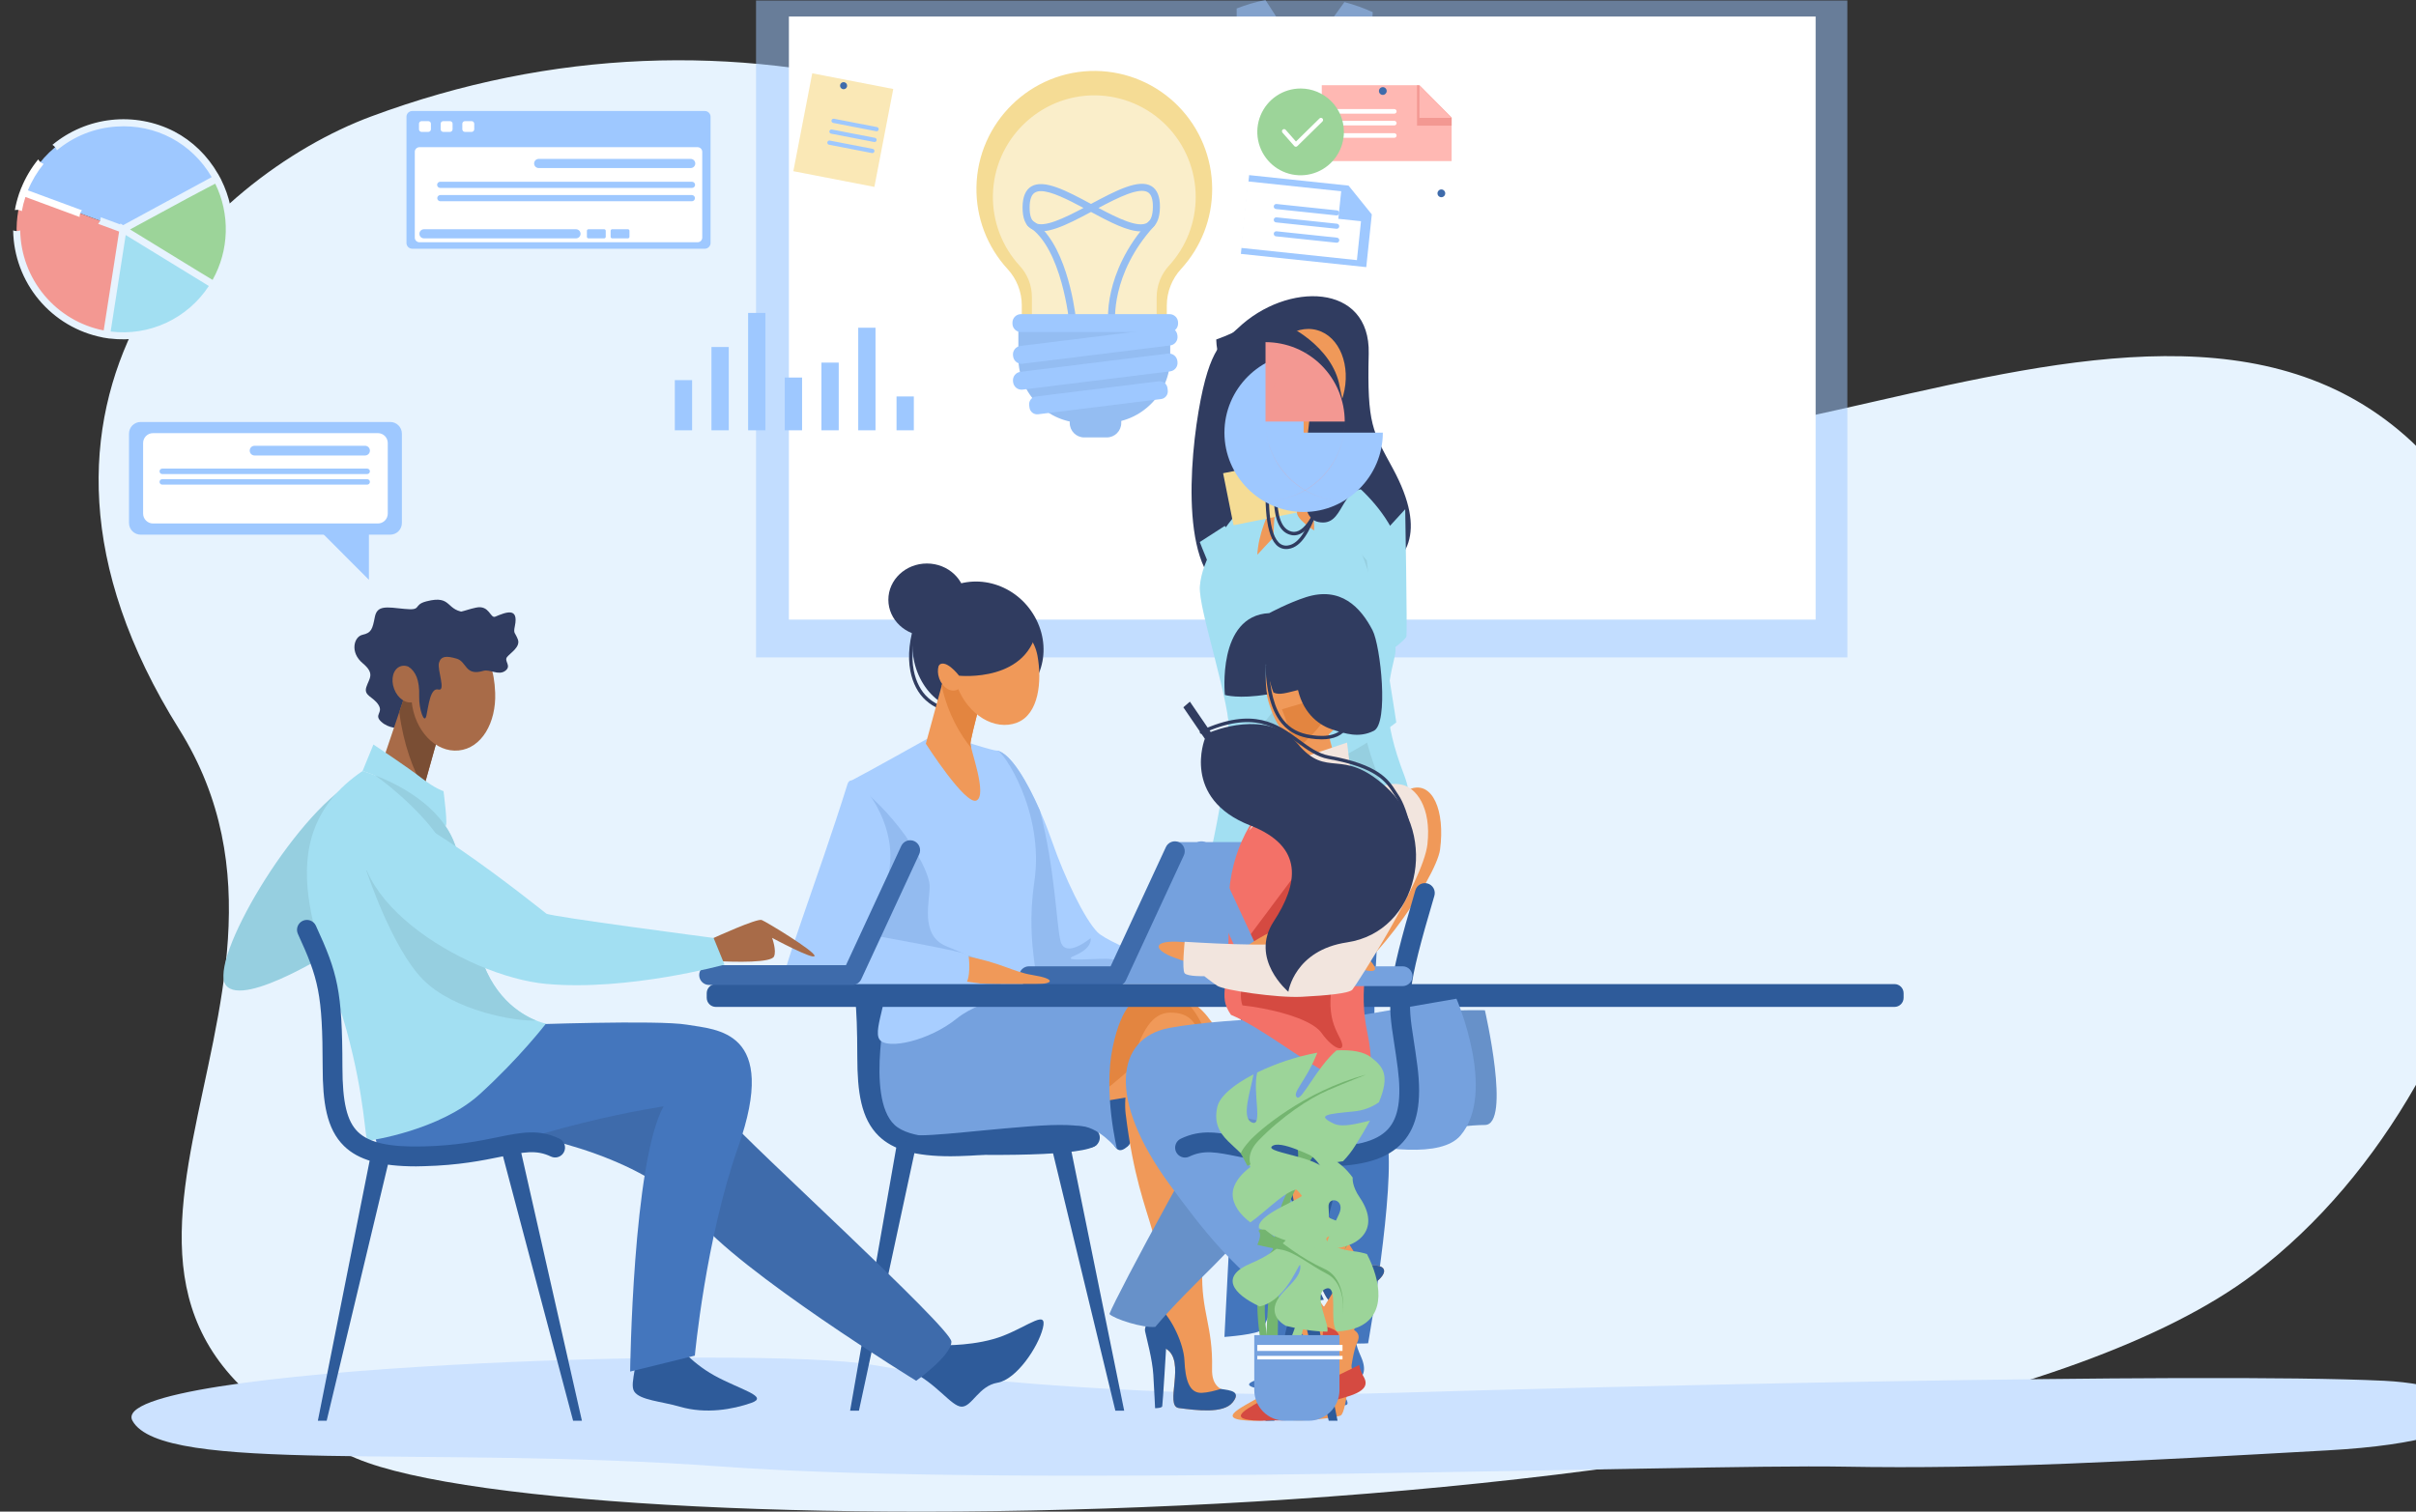 <svg width="294" height="184" viewBox="0 0 294 184" fill="none" xmlns="http://www.w3.org/2000/svg">
<rect x="0" y="0" width="294" height="184" fill="#333333" stroke="none"/>
<g clip-path="url(#clip0_714_3825)">
<path d="M45.149 14.181C89.429 -2.297 134.434 12.271 164.956 44.002C195.479 75.732 259.536 22.101 293.509 53.78C316.695 75.399 306.073 130.982 274.284 155.058C231.073 187.779 70.097 188.759 43.388 177.532C-2.254 158.344 43.096 122.81 21.791 88.748C-3.343 48.562 25.581 21.461 45.149 14.181Z" fill="#E7F3FE"/>
<path d="M290.119 168.071C267.954 166.985 192.553 168.824 169.621 169.542C146.688 170.26 120.07 168.595 106.244 166.149C92.418 163.702 12.49 166.357 16.12 172.936C19.75 179.514 51.73 175.879 87.998 178.523C124.265 181.166 205.839 178.192 224.239 178.523C242.64 178.853 259.512 177.861 283.224 176.543C306.936 175.224 302.967 168.7 290.119 168.071Z" fill="#CCE2FF"/>
<path opacity="0.5" d="M179.363 23.264C179.452 22.47 179.497 21.672 179.497 20.873C179.497 20.442 179.483 20.022 179.459 19.602L175.516 18.324C175.278 16.687 174.808 15.093 174.121 13.589L176.735 10.365C176.132 9.302 175.439 8.292 174.664 7.348L170.722 8.639C169.568 7.458 168.254 6.446 166.819 5.632L167.043 1.48C165.933 0.973 164.781 0.564 163.601 0.257L161.168 3.622C159.542 3.347 157.885 3.303 156.246 3.492L153.992 0C152.797 0.243 151.626 0.588 150.49 1.033L150.495 5.192C149.019 5.928 147.653 6.869 146.439 7.989L142.575 6.493C141.751 7.395 141.006 8.366 140.348 9.396L142.789 12.753C142.022 14.218 141.468 15.785 141.143 17.407L137.134 18.485C137.045 19.279 137 20.077 137 20.876C137 21.307 137.014 21.726 137.039 22.147L140.98 23.425C141.219 25.062 141.689 26.656 142.376 28.16L139.763 31.384C140.365 32.448 141.058 33.457 141.833 34.402L145.776 33.11C146.929 34.292 148.243 35.304 149.679 36.117L149.455 40.27C150.564 40.777 151.716 41.186 152.896 41.492L155.328 38.123C156.955 38.399 158.612 38.443 160.25 38.252L162.504 41.745C163.699 41.501 164.87 41.154 166.005 40.707L166 36.55C167.477 35.814 168.843 34.872 170.057 33.752L173.921 35.248C174.747 34.346 175.495 33.374 176.155 32.344L173.714 28.987C174.481 27.522 175.035 25.955 175.36 24.333L179.363 23.264ZM158.248 29.227C156.601 29.226 154.991 28.736 153.621 27.818C152.252 26.9 151.185 25.595 150.555 24.07C149.926 22.544 149.761 20.865 150.083 19.245C150.405 17.626 151.199 16.139 152.364 14.971C153.529 13.804 155.013 13.009 156.629 12.687C158.245 12.365 159.919 12.531 161.441 13.163C162.963 13.795 164.264 14.865 165.179 16.238C166.094 17.611 166.582 19.226 166.582 20.877C166.582 21.974 166.367 23.06 165.948 24.073C165.529 25.087 164.915 26.008 164.141 26.783C163.367 27.558 162.448 28.173 161.437 28.593C160.426 29.012 159.342 29.228 158.248 29.227V29.227Z" fill="#9EC8FF"/>
<path d="M157.429 30.52C157.348 30.52 157.268 30.497 157.199 30.453C157.13 30.409 157.075 30.346 157.041 30.272C157.006 30.198 156.993 30.116 157.004 30.035C157.014 29.953 157.047 29.877 157.099 29.814C158.63 27.964 159.66 25.751 160.092 23.387C160.523 21.023 160.341 18.588 159.562 16.315C159.525 16.207 159.533 16.088 159.583 15.986C159.633 15.883 159.721 15.805 159.829 15.768C159.937 15.73 160.055 15.738 160.157 15.788C160.259 15.838 160.338 15.927 160.375 16.035C161.201 18.448 161.394 21.033 160.937 23.543C160.479 26.052 159.385 28.402 157.76 30.365C157.719 30.414 157.669 30.453 157.612 30.48C157.555 30.506 157.492 30.52 157.429 30.52V30.52Z" fill="white"/>
<path d="M161.387 10.801C161.277 10.801 161.172 10.759 161.092 10.684C159.71 9.375 158.075 8.364 156.287 7.716C156.234 7.697 156.184 7.667 156.142 7.629C156.1 7.591 156.066 7.545 156.041 7.494C156.017 7.442 156.003 7.387 156 7.33C155.998 7.273 156.006 7.216 156.026 7.163C156.045 7.109 156.075 7.06 156.113 7.018C156.152 6.976 156.198 6.942 156.25 6.918C156.301 6.895 156.357 6.881 156.414 6.879C156.47 6.877 156.527 6.886 156.58 6.906C158.478 7.595 160.214 8.667 161.681 10.057C161.744 10.116 161.787 10.193 161.806 10.277C161.825 10.361 161.818 10.449 161.786 10.529C161.754 10.609 161.699 10.678 161.628 10.726C161.557 10.775 161.473 10.801 161.387 10.801V10.801Z" fill="white"/>
<path d="M156.43 7.319C156.325 7.319 156.224 7.28 156.145 7.211C156.067 7.141 156.016 7.045 156.003 6.941C155.99 6.837 156.016 6.731 156.075 6.645C156.134 6.558 156.223 6.496 156.325 6.471C157.514 6.17 158.736 6.019 159.962 6.02C160.076 6.02 160.185 6.065 160.265 6.146C160.346 6.226 160.391 6.336 160.391 6.45C160.391 6.564 160.346 6.674 160.265 6.754C160.185 6.835 160.076 6.88 159.962 6.88C158.806 6.88 157.655 7.022 156.535 7.305C156.5 7.314 156.465 7.319 156.43 7.319Z" fill="white"/>
<path opacity="0.5" d="M224.802 0.061H92V80.022H224.802V0.061Z" fill="#9EC8FF"/>
<path d="M220.942 2.012H96V75.418H220.942V2.012Z" fill="white"/>
<path d="M150.641 39.949C156.595 34.267 166.772 34.396 166.557 43.048C166.342 51.699 167.054 52.513 169.505 57.05C178.007 72.797 159.372 71.871 151.6 72.388C143.828 72.904 144.472 58.227 145.846 50.092C147.22 41.957 148.898 41.612 150.641 39.949Z" fill="#303C60"/>
<path d="M156.696 89.555C154.787 105.624 151.319 117.503 150.932 125.121C150.546 132.74 149 162.735 149 162.735C149 162.735 153.251 162.437 153.637 161.788C154.024 161.139 161.624 144.227 161.237 133.768C160.851 123.31 168.828 107.41 168.828 107.41L166.904 91.808L156.696 89.555Z" fill="#4476BD"/>
<path d="M157.487 96.549L154.502 97.801C153.691 102.897 152.79 107.478 152 111.542C156.751 114.62 159.204 124.878 160.256 131.149C160.792 124.132 164.095 115.654 166.144 110.964L157.487 96.549Z" fill="#3E6BAB"/>
<path d="M161.735 87.934C161.735 87.934 168.169 96.161 167.967 105.495C167.66 119.699 166.114 123.759 168.804 138.657C169.854 144.475 166.485 163.509 166.485 163.509C166.485 163.509 163.608 163.735 162.062 162.963C162.191 161.565 160.202 138.815 156.329 128.358C154.453 123.293 151.817 109.11 150.403 100.975C148.99 92.84 148.729 91.162 149.244 91.162C149.759 91.162 161.735 87.934 161.735 87.934Z" fill="#4476BD"/>
<path d="M162.304 65.086C162.304 65.086 162.59 60.829 162.132 59.514C161.674 58.2 157.723 57.051 157.723 57.051C157.723 57.051 157.551 63.134 157.952 63.88C158.353 64.625 160.7 66.75 160.7 66.75L162.304 65.086Z" fill="#F09959"/>
<path d="M170.998 61.984C161.954 71.744 159.002 75.85 158.315 75.85C156.168 72.051 149.04 64.017 149.04 64.017L146 65.976C146 65.976 153.026 84.378 157.492 84.57C161.957 84.762 171.034 78.224 171.146 77.473C171.259 76.723 170.998 61.984 170.998 61.984Z" fill="#A2DFF2"/>
<path d="M154 83.615C158.425 81.807 163.494 78.031 163.58 77.472C163.695 76.721 163.433 61.984 163.433 61.984C161.458 64.112 159.741 65.999 158.247 67.65C156.627 73.698 156.733 80.284 154 83.615Z" fill="#96CFE0"/>
<path d="M160.076 55.559C160.076 55.559 168.732 59.908 170.621 67.61C172.51 75.313 166.92 84.819 166.233 89.895C165.546 94.97 149.745 95.863 149.745 90.43C149.745 85.221 145.786 74.166 146.009 71.349C146.534 64.741 156.169 56.647 156.169 56.647L160.076 55.559Z" fill="#A2DFF2"/>
<path d="M160.042 45.586L163.758 57.071C163.758 57.071 159.79 60.141 153 67.524C153.264 62.611 157.37 57.255 157.37 57.255L154.559 46.409L160.042 45.586Z" fill="#F09959"/>
<path d="M162.215 50.943L160.482 45.586L155 46.409L157.811 57.255C157.811 57.255 157.536 57.694 157.131 58.383C159.779 56.413 161.404 53.961 162.215 50.943Z" fill="#E38540"/>
<path d="M163.446 48.179C162.444 51.834 158.563 53.847 155.803 53.086C153.043 52.325 152.454 49.082 153.458 45.425C154.462 41.767 157.509 39.422 160.266 40.182C163.023 40.942 164.448 44.524 163.446 48.179Z" fill="#F09959"/>
<path d="M149.263 85.276C150.466 92.919 146 109.271 146 109.271C146 109.271 148.662 109.873 156.649 109.099C164.635 108.324 168.156 100.334 169.358 100.111C170.56 99.888 171.178 107.547 171.77 108.152C172.363 108.757 172.457 98.48 170.904 94.439C168.156 87.278 168.693 84.24 169.721 79.902C171.545 72.19 149.263 85.276 149.263 85.276Z" fill="#A2DFF2"/>
<path d="M160.678 158.975C161.398 161.901 159.977 164.226 158.077 165.922C156.531 167.299 151.78 167.884 152.008 168.573C152.236 169.262 157.847 169.479 159.737 169.193C161.626 168.906 162.141 167.988 164.493 167.988C166.038 167.988 166.321 166.732 165.634 165.179C164.947 163.626 164.706 162.768 165.327 161.374C165.948 159.979 160.678 158.975 160.678 158.975Z" fill="#4476BD"/>
<path d="M159.157 158.974C159.042 162.016 158.69 164.281 159.434 165.689C162.309 168.099 164.698 170.837 163.786 171.026C159.434 171.927 157.774 169.313 155.312 168.57C152.291 167.657 155.598 163.853 154.415 158.972C153.756 156.257 158.977 156.906 158.977 156.906L159.157 158.974Z" fill="#4476BD"/>
<path d="M168.341 96.938C168.17 95.984 167.953 95.125 167.692 94.442C164.944 87.28 165.482 84.242 166.509 79.904C166.585 79.609 166.621 79.306 166.615 79.002C166.847 78.227 167.064 77.444 167.253 76.655L166.321 68.219L159.596 60.213C154.556 67.616 157.957 76.827 157.201 81.906C156.444 86.985 148 93.461 148 93.461L148.275 95.263C148.455 96.451 149.095 97.521 150.055 98.24C151.016 98.96 152.22 99.272 153.408 99.108C156.889 98.624 161.455 97.651 163.487 95.76C165.45 93.927 167.191 95.342 168.341 96.938Z" fill="#96CFE0"/>
<path d="M161.369 93.166C161.369 93.166 157.641 94.212 157.195 94.445C156.75 94.678 156.503 95.915 156.503 95.915C156.503 95.915 154.369 97.772 155.187 98.43C156.004 99.088 157.464 100.754 159.394 99.98C160.579 99.504 161.498 95.141 162.274 95.106C163.05 95.07 161.369 93.166 161.369 93.166Z" fill="#F09959"/>
<path d="M158.456 59.231C162.446 59.344 166.064 66.548 167.324 72.798C168.585 79.047 169.912 87.933 169.912 87.933C169.912 87.933 163.299 93.164 156.766 94.693C151.065 96.027 148.156 96.548 148.156 96.548L147 93.291L160.637 85.262C160.637 85.262 155.623 75.793 155.124 68.647C154.625 61.502 155.424 59.145 158.456 59.231Z" fill="#A2DFF2"/>
<path d="M158.784 55.602L148.838 57.603L150.106 63.935L160.052 61.934L158.784 55.602Z" fill="#F5DC95"/>
<path d="M159.911 64.57C160.048 61.951 158.754 58.38 158.01 58.385C157.267 58.39 158.239 60.725 157.838 62.275C157.621 63.114 159.911 64.57 159.911 64.57Z" fill="#F09959"/>
<path d="M148 41.327C148.222 48.501 156.58 47.951 158.87 47.509C161.16 47.066 156.078 62.647 160.441 63.542C163.644 64.202 162.923 59.179 166.481 59.515C168.055 59.663 169.637 62.102 169.637 62.102C169.637 62.102 169.401 60.6 168.199 59.515C166.997 58.429 163.844 51.772 163.015 47.008C162.187 42.245 156.575 39.164 154.916 39.07C153.258 38.975 149.191 40.867 149.191 40.867L148 41.327Z" fill="#303C60"/>
<path d="M157.478 65.164C157.363 65.164 157.248 65.151 157.135 65.127C155.738 64.829 155.062 63.358 155.004 60.498C154.954 58.047 155.359 54.903 155.787 51.57C155.958 50.223 156.139 48.832 156.286 47.484C156.296 47.431 156.324 47.384 156.367 47.352C156.41 47.32 156.463 47.306 156.516 47.312C156.569 47.318 156.617 47.344 156.652 47.384C156.687 47.425 156.704 47.477 156.702 47.531C156.554 48.881 156.375 50.275 156.202 51.623C155.373 58.068 154.591 64.156 157.221 64.717C157.302 64.734 157.384 64.743 157.466 64.743C158.977 64.743 160.337 61.792 161.13 58.918C161.146 58.867 161.182 58.824 161.23 58.798C161.277 58.773 161.332 58.767 161.384 58.781C161.436 58.795 161.48 58.829 161.508 58.875C161.536 58.921 161.545 58.976 161.533 59.029C161.009 60.923 159.602 65.164 157.478 65.164Z" fill="#303C60"/>
<path d="M156.507 66.832C156.274 66.833 156.043 66.784 155.83 66.69C155.617 66.595 155.426 66.456 155.27 66.281C152.421 63.262 155.238 48.113 155.356 47.469C155.369 47.417 155.401 47.372 155.446 47.342C155.491 47.313 155.546 47.302 155.599 47.312C155.651 47.322 155.698 47.352 155.73 47.396C155.761 47.44 155.775 47.494 155.767 47.547C155.738 47.703 152.867 63.128 155.571 65.993C155.711 66.152 155.889 66.272 156.088 66.343C156.287 66.414 156.5 66.433 156.709 66.399C158.188 66.203 159.042 64.19 159.8 62.415C160.531 60.694 161.219 59.066 162.443 59.109C162.499 59.111 162.551 59.135 162.589 59.176C162.627 59.216 162.647 59.27 162.645 59.326C162.645 59.353 162.639 59.381 162.627 59.406C162.616 59.431 162.6 59.454 162.58 59.473C162.56 59.492 162.536 59.506 162.51 59.516C162.484 59.525 162.456 59.529 162.429 59.528H162.399C161.481 59.528 160.853 61.011 160.185 62.58C159.388 64.459 158.484 66.589 156.767 66.816C156.681 66.827 156.594 66.832 156.507 66.832V66.832Z" fill="#303C60"/>
<path d="M159.452 48.886C158.863 49.647 157.94 49.919 157.391 49.489C156.842 49.058 156.876 48.098 157.463 47.337C158.05 46.575 158.974 46.303 159.524 46.734C160.074 47.164 160.04 48.125 159.452 48.886Z" fill="#F09959"/>
<path d="M126.122 75.45C128.162 79.541 126.473 84.251 122.459 85.915C118.423 87.591 114.002 86.639 111.961 82.549C109.921 78.458 111.436 73.554 115.347 71.594C119.257 69.633 124.08 71.36 126.122 75.45Z" fill="#303C60"/>
<path d="M115.121 86.405C114.671 86.405 113.783 86.245 112.655 85.241C111.728 84.418 111.064 83.155 110.783 81.686C110.427 79.831 110.659 77.699 111.47 75.348C111.479 75.322 111.493 75.298 111.511 75.278C111.529 75.257 111.551 75.24 111.576 75.228C111.601 75.216 111.627 75.209 111.655 75.207C111.682 75.206 111.71 75.21 111.736 75.219C111.761 75.228 111.785 75.242 111.806 75.26C111.826 75.278 111.843 75.3 111.855 75.325C111.867 75.35 111.874 75.376 111.876 75.404C111.877 75.431 111.874 75.459 111.865 75.485C111.078 77.765 110.852 79.825 111.193 81.606C111.458 82.984 112.075 84.165 112.932 84.927C114.364 86.201 115.323 85.969 115.337 85.966C115.39 85.952 115.447 85.959 115.495 85.986C115.544 86.013 115.579 86.059 115.594 86.112C115.609 86.166 115.602 86.223 115.574 86.272C115.547 86.32 115.502 86.355 115.448 86.37C115.341 86.396 115.231 86.408 115.121 86.405V86.405Z" fill="#303C60"/>
<path d="M121.362 91.367C123.681 91.889 126.617 98.358 128.053 102.503C129.501 106.683 131.956 111.869 133.563 113.48C135.171 115.09 145.733 118.826 145.733 118.826C145.733 118.826 119.636 118.877 120.17 118.826C120.704 118.775 121.362 91.367 121.362 91.367Z" fill="#A8CEFF"/>
<path d="M135.216 116.748C133.788 116.543 128.634 117.209 130.828 116.288C133.022 115.367 132.717 114.191 132.717 114.191C132.717 114.191 129.604 116.799 129.043 114.518C128.559 112.552 128.373 105.607 126.536 98.646C125.019 95.195 123.033 91.743 121.362 91.367C121.362 91.367 121.304 93.818 121.207 97.254C121.848 104.858 122.936 116.03 123.211 118.847C126.67 118.852 132.459 118.847 137.303 118.84L140.524 118.686C140.524 118.686 136.645 116.953 135.216 116.748Z" fill="#93BBF0"/>
<path d="M112.821 89.934C112.821 89.934 105.436 94.072 103.712 94.952C101.987 95.833 108.536 121.662 109.993 122.769C111.449 123.876 124.267 122.959 125.726 121.563C127.185 120.168 124.61 115.889 125.869 107.319C127.129 98.749 122.017 91.35 121.36 91.367C120.703 91.383 116.415 89.934 116.415 89.934L112.821 89.934Z" fill="#A8CEFF"/>
<path d="M109.995 122.768C111.455 123.875 120.623 123.9 124.527 122.682C124.968 122.545 126.969 121.746 127.018 120.994C126.547 120.908 124.676 121.131 123.917 120.956C121.276 120.348 119.821 117.069 119.821 117.069C119.821 117.069 118.368 116.544 115.115 115.163C111.862 113.782 113.201 109.6 113.125 107.76C113.048 105.919 109.91 99.895 104.016 95.33L103.476 95.573C103.053 99.769 108.647 121.744 109.995 122.768Z" fill="#93BBF0"/>
<path d="M160.749 102.502H142.964L134.861 119.784H154.454L161.788 104.138C161.869 103.962 161.905 103.77 161.893 103.577C161.88 103.384 161.82 103.197 161.716 103.034C161.613 102.871 161.47 102.737 161.301 102.644C161.132 102.551 160.942 102.502 160.749 102.502Z" fill="#75A1DE"/>
<path d="M135.922 120.031H125.215C124.896 120.031 124.59 119.904 124.365 119.678C124.139 119.452 124.013 119.146 124.013 118.826C124.013 118.506 124.139 118.2 124.365 117.974C124.59 117.748 124.896 117.621 125.215 117.621H135.149L141.867 103.127C141.931 102.98 142.024 102.847 142.14 102.737C142.256 102.627 142.393 102.541 142.543 102.484C142.693 102.427 142.852 102.401 143.012 102.407C143.172 102.413 143.329 102.451 143.474 102.518C143.619 102.586 143.75 102.682 143.857 102.8C143.965 102.919 144.048 103.058 144.101 103.209C144.155 103.36 144.177 103.521 144.168 103.681C144.159 103.841 144.118 103.998 144.047 104.142L137.006 119.334C136.91 119.541 136.757 119.717 136.565 119.84C136.373 119.964 136.15 120.03 135.922 120.031V120.031Z" fill="#3E6BAB"/>
<path d="M117.357 116.34C122.001 117.209 123.142 118.278 125.674 118.686C128.543 119.15 128.202 119.786 126.071 119.786C123.939 119.786 118.584 119.872 116.746 119.46C114.909 119.047 117.357 116.34 117.357 116.34Z" fill="#F09959"/>
<path d="M103.134 95.437C99.575 106.843 94.53 119.786 95.333 119.786C96.137 119.786 116.572 120.614 117.376 119.925C118.18 119.235 117.95 116.588 117.835 116.243C117.721 115.898 106.217 113.851 106.217 113.851C106.217 113.851 107.732 110.892 108.306 105.109C108.879 99.326 103.805 93.274 103.134 95.437Z" fill="#A8CEFF"/>
<path d="M115.53 80.023L112.663 90.526C112.663 90.526 117.506 98.105 118.838 97.432C120.17 96.759 118.094 91.271 118.094 90.526C118.094 89.78 120.17 82.09 120.17 82.09L115.53 80.023Z" fill="#F09959"/>
<path d="M118.193 91.059C118.143 90.884 118.109 90.705 118.093 90.524C118.093 89.778 120.17 82.088 120.17 82.088L115.533 80.022L114.588 83.497C115.409 87.087 116.904 89.478 118.193 91.059Z" fill="#E38540"/>
<path d="M126.256 79.85C126.802 82.894 126.443 86.939 123.745 87.967C121.048 88.995 117.798 87.028 116.487 83.577C115.176 80.126 116.301 76.487 118.999 75.458C121.697 74.43 125.603 76.212 126.256 79.85Z" fill="#F09959"/>
<path d="M117.126 81.563C117.504 82.627 117.176 83.715 116.393 83.996C115.61 84.278 114.668 83.639 114.29 82.574C113.912 81.509 114.24 80.422 115.023 80.141C115.806 79.859 116.748 80.498 117.126 81.563Z" fill="#F09959"/>
<path d="M126.288 76.024C125.369 83.168 116.708 82.248 116.708 82.248C116.708 82.248 114.922 79.895 114.118 81.129C113.314 82.364 115.235 73.884 120.203 73.618C121.838 73.53 126.288 76.024 126.288 76.024Z" fill="#303C60"/>
<path d="M112.794 77.413C115.385 77.413 117.485 75.438 117.485 73.002C117.485 70.565 115.385 68.59 112.794 68.59C110.204 68.59 108.104 70.565 108.104 73.002C108.104 75.438 110.204 77.413 112.794 77.413Z" fill="#303C60"/>
<path d="M103.45 171.709H104.524L111.45 139.539H109.09L103.45 171.709Z" fill="#2E5B9A"/>
<path d="M136.8 171.709H135.727L127.666 138.402H130.026L136.8 171.709Z" fill="#2E5B9A"/>
<path d="M115.689 140.743C111.395 140.743 108.669 139.968 106.929 138.273C104.777 136.17 104.331 132.913 104.324 128.669C104.319 125.329 104.238 123.153 104.059 121.395C104.031 121.079 104.128 120.765 104.329 120.521C104.53 120.276 104.819 120.121 105.134 120.088C105.448 120.056 105.763 120.149 106.009 120.347C106.256 120.545 106.415 120.833 106.451 121.148C106.64 122.992 106.723 125.239 106.728 128.664C106.735 132.969 107.28 135.25 108.607 136.546C109.97 137.877 112.433 138.426 116.594 138.321C120.61 138.221 123.378 137.659 125.596 137.202C128.516 136.607 130.629 136.177 133.133 137.374C133.278 137.441 133.409 137.536 133.517 137.653C133.625 137.771 133.709 137.909 133.764 138.059C133.818 138.21 133.842 138.37 133.834 138.529C133.827 138.689 133.787 138.846 133.718 138.991C133.65 139.135 133.553 139.264 133.434 139.371C133.314 139.477 133.175 139.559 133.024 139.611C132.873 139.663 132.713 139.684 132.554 139.673C132.395 139.663 132.239 139.62 132.096 139.549C130.319 138.698 128.811 139.006 126.075 139.563C123.761 140.034 120.882 140.621 116.653 140.726C116.324 140.737 116.002 140.743 115.689 140.743Z" fill="#2E5B9A"/>
<path d="M105.927 119.924L112.505 120.198L110.753 138.399C110.753 138.399 105.85 135.262 105.927 131.886C106.003 128.51 105.927 119.924 105.927 119.924Z" fill="#2E5B9A"/>
<path d="M138.396 121.62C143.957 120.774 145.848 121.041 149.252 127.388C152.656 133.735 157.186 145.17 159.791 146.647C163.715 148.871 165.015 154.322 166.626 154.078C168.237 153.833 169.274 154.546 167.521 156.007C165.767 157.468 162.937 158.711 161.969 158.452C161.001 158.193 160.251 154 157.722 152.639C155.192 151.278 155.953 150.158 156.119 148.954C156.285 147.75 148.739 142.206 143.05 135.311C139.574 131.093 137.784 128.316 137.518 125.796C137.253 123.275 138.396 121.62 138.396 121.62Z" fill="#F09959"/>
<path d="M152.183 144.645C150.895 141.36 149.596 135.939 148.378 130.968C146.646 123.899 144.831 122.221 143.681 121.467C142.291 121.118 140.643 121.278 138.396 121.62C138.396 121.62 137.253 123.279 137.518 125.799C137.784 128.32 139.574 131.1 143.05 135.314C146.045 138.944 149.555 142.201 152.183 144.645Z" fill="#E38540"/>
<path d="M140.09 127.209C140.09 127.209 138.61 138.4 137.232 139.54C136.247 140.353 135.549 140.408 134.859 137.069C134.17 133.731 135.931 121.27 135.931 121.27L140.09 127.209Z" fill="#2E5B9A"/>
<path d="M138.91 133.265L125.215 135.572L132.947 124.459L138.831 123.258L142.36 124.071L138.91 133.265Z" fill="#F09959"/>
<path d="M156.119 148.957C155.675 150.751 155.728 152.077 156.5 152.745C157.272 153.413 160.186 158.346 160.186 158.346L161.095 158.208L158.991 153.69L156.119 148.957Z" fill="#2E5B9A"/>
<path d="M161.969 158.458C162.936 158.716 165.768 157.473 167.52 156.013C169.273 154.553 168.237 153.839 166.626 154.084C166.536 154.097 166.444 154.093 166.356 154.07C165.551 155.872 162.905 157.224 162.051 155.32C161.204 153.434 157.579 149.68 156.118 148.877C156.121 148.906 156.121 148.934 156.118 148.963C155.952 150.168 155.192 151.287 157.72 152.647C160.248 154.008 160.997 158.2 161.969 158.458Z" fill="#2E5B9A"/>
<path d="M110.443 122.07C105.584 130.811 108.903 136.366 114.808 136.932C120.714 137.498 130.037 136.416 135.471 131.89C140.905 127.365 145.366 122.577 144.746 121.863C144.125 121.149 110.443 122.07 110.443 122.07Z" fill="#E38540"/>
<path d="M137.998 128.591C138.993 125.599 140.14 123.303 142.361 123.261C144.696 123.217 146.132 124.435 146.232 128.264C146.35 132.827 146.511 147.925 146.301 154.639C146.142 159.718 147.62 161.354 147.494 166.648C147.401 170.639 151.645 168.623 150.005 170.694C148.878 172.118 145.522 171.652 143.461 171.39C141.624 171.155 144.411 165.637 141.869 164.158C139.688 162.893 139.645 160.837 141.023 159.282C142.4 157.726 141.176 153.123 140.257 149.899C139.339 146.675 137.914 143.19 136.979 135.571C136.712 133.401 137.39 130.419 137.998 128.591Z" fill="#F09959"/>
<path d="M148.553 169.064C147.85 169.279 146.982 169.516 146.227 169.541C144.696 169.592 144.237 167.906 144.135 165.612C144.05 163.609 142.596 160.456 141.107 159.178C141.08 159.214 141.052 159.25 141.022 159.284C139.648 160.839 139.687 162.899 141.868 164.16C144.41 165.636 141.623 171.154 143.46 171.391C145.521 171.654 148.877 172.12 150.004 170.696C151.071 169.348 149.748 169.241 148.553 169.064Z" fill="#2E5B9A"/>
<path d="M141.367 158.715C141.367 158.715 139.134 161.052 139.338 162.024C139.543 162.996 140.231 165.451 140.346 167.344C140.461 169.237 140.563 171.409 140.563 171.409C140.563 171.409 141.367 171.409 141.43 171.18C141.494 170.951 141.941 163.487 141.941 163.487L141.367 158.715Z" fill="#2E5B9A"/>
<path d="M108.103 121.27C108.103 121.27 105.221 133.53 108.862 136.929C112.503 140.328 127.624 137.273 131.185 137.067C133.597 136.929 135.931 139.879 135.931 139.879C135.931 139.879 134.247 133.038 135.395 127.514C136.543 121.99 138.401 121.618 138.401 121.618L135.935 121.274L108.103 121.27Z" fill="#75A1DE"/>
<path d="M107.45 118.066C108.682 120.688 106.123 125.211 107.02 126.519C107.918 127.827 113.052 126.701 116.417 123.987C119.781 121.273 126.149 120.676 126.149 120.676L107.45 118.066Z" fill="#A8CEFF"/>
<path d="M112.663 140.407C122.843 140.79 133.558 140.609 133.558 139.088C133.558 137.567 133.099 136.493 125.216 137.108C117.332 137.722 111.974 138.566 109.602 138.029C107.229 137.492 112.663 140.407 112.663 140.407Z" fill="#2E5B9A"/>
<path d="M230.539 119.785H87.109C86.496 119.785 86 120.283 86 120.897V121.452C86 122.066 86.496 122.563 87.109 122.563H230.539C231.151 122.563 231.647 122.066 231.647 121.452V120.897C231.647 120.283 231.151 119.785 230.539 119.785Z" fill="#2E5B9A"/>
<path d="M163.932 82.554C164.918 86.039 162.509 89.63 159.856 90.387C157.202 91.144 155.309 88.773 154.323 85.288C153.336 81.802 154.688 78.366 157.341 77.611C159.994 76.856 162.945 79.068 163.932 82.554Z" fill="#F09959"/>
<path d="M155.073 150.092C155.073 150.092 161.873 160.68 162.791 161.14C163.709 161.599 166.006 161.716 165.145 163.442C164.284 165.168 163.943 171.958 163.135 172.303C162.328 172.648 155.444 173.454 156.477 172.303C157.51 171.152 158.146 171.728 158.667 169.656C159.189 167.584 159.921 163.672 158.946 162.867C157.97 162.062 152 154.81 152 154.81L155.073 150.092Z" fill="#F09959"/>
<path d="M163.837 154.639C163.837 154.639 155.571 168.296 154.04 169.523C152.509 170.751 147.457 172.593 151.591 172.9C155.724 173.206 157.714 171.522 160.316 170.748C162.918 169.973 166.134 169.52 164.909 167.525C163.684 165.531 164.193 161.176 166.833 158.413C169.472 155.651 163.837 154.639 163.837 154.639Z" fill="#F09959"/>
<path d="M180.695 122.969C180.695 122.969 160.232 122.433 152.118 129.107C147.373 136.32 135.888 157.601 135 159.945C135.612 160.559 139.057 161.667 140.588 161.512C145.104 156.115 151.072 151.448 153.447 147.215C156.372 141.997 157.274 139.389 162.019 138.928C166.764 138.468 177.477 136.934 180.695 136.934C183.914 136.934 180.695 122.969 180.695 122.969Z" fill="#6791C9"/>
<path d="M162.764 172.935H161.692L154 140.766H156.36L162.764 172.935Z" fill="#2E5B9A"/>
<path d="M154 172.936H155.073L163.9 139.629H161.54L154 172.936Z" fill="#2E5B9A"/>
<path d="M177.234 121.564L165.337 123.623C165.337 123.623 149.528 123.768 142.301 125.118C135.726 126.346 134.757 133.834 142.301 144.143C146.586 149.996 150.209 154.673 157.619 159.942C159.504 158.555 160.224 158.03 160.745 154.69C160.209 153.954 158.821 149.34 158.39 148.437C154.292 139.85 148.822 136.73 148.746 135.882C149.664 134.386 173.075 143.68 177.729 138.213C182.173 132.998 177.234 121.564 177.234 121.564Z" fill="#75A1DE"/>
<path d="M164.18 94.566C161.047 94.124 157.856 94.722 154.871 96.89C152.263 99.559 149.312 103.949 149.493 111.199C149.722 120.41 148.072 120.997 149.794 123.529C156.976 126.502 169.26 139.276 166.368 125.581C164.272 115.665 170.961 108.278 165.566 97.274C165.126 96.376 164.577 95.507 164.18 94.566Z" fill="#F37168"/>
<path d="M151.491 114.66C151.351 119.46 150.675 120.873 151.192 122.378C154.12 122.678 159.476 123.853 160.815 125.731C162.345 127.883 163.876 128.186 163.162 126.6C162.447 125.015 160.56 122.764 163.469 115.04C166.377 107.317 167.755 102.099 164.897 96.728L151.491 114.66Z" fill="#D54A41"/>
<path d="M163.311 94.565C161.381 89.987 160.906 84.838 160.906 84.838L155.855 86.334C155.855 86.334 158.725 92.778 155.97 95.08C155.283 95.647 154.626 96.249 154 96.883C156.986 94.721 160.177 94.124 163.311 94.565Z" fill="#F09959"/>
<path d="M161.197 86.06C160.898 85.793 160.524 85.458 160.131 85.113L156.009 86.334C156.009 86.342 156.003 86.349 156 86.356C156.1 86.584 157.149 89.04 157.288 91.401C158.516 90.654 159.864 89.436 161.397 87.309C161.315 86.835 161.249 86.415 161.197 86.06Z" fill="#E38540"/>
<path d="M171.689 96.004C166.486 97.829 167.063 103.322 162.275 111.426C159.797 115.619 157.495 115.558 157.495 115.558C153.203 115.537 148.915 115.265 144.654 114.744C140.252 114.204 139.973 115.519 143.034 116.615C149.209 118.828 155.616 121.21 160.782 120.635C165.949 120.06 174.78 106.846 175.24 103.406C175.871 98.647 174.309 95.086 171.689 96.004Z" fill="#F09959"/>
<path d="M161.156 141.971C160.834 141.971 160.503 141.967 160.164 141.959C155.935 141.854 153.056 141.27 150.741 140.796C148.005 140.239 146.497 139.935 144.721 140.783C144.578 140.851 144.424 140.89 144.266 140.899C144.108 140.907 143.951 140.884 143.802 140.831C143.653 140.779 143.516 140.697 143.398 140.591C143.281 140.485 143.185 140.357 143.117 140.214C143.049 140.072 143.01 139.917 143.002 139.759C142.993 139.601 143.016 139.442 143.069 139.293C143.121 139.144 143.203 139.007 143.308 138.889C143.414 138.771 143.542 138.676 143.684 138.607C146.187 137.408 148.299 137.839 151.221 138.435C153.442 138.888 156.207 139.451 160.223 139.554C164.746 139.666 167.513 138.986 168.926 137.415C170.189 136.012 170.558 133.673 170.096 130.053C169.939 128.827 169.782 127.808 169.643 126.909C169.254 124.386 168.997 122.719 169.315 120.149C169.61 117.753 170.403 114.554 172.24 108.356C172.331 108.049 172.539 107.792 172.82 107.639C173.101 107.487 173.43 107.453 173.736 107.544C174.042 107.636 174.299 107.845 174.45 108.126C174.602 108.408 174.636 108.738 174.545 109.044C171.11 120.642 171.282 121.775 172.02 126.542C172.161 127.455 172.32 128.491 172.481 129.747C173.042 134.115 172.481 137.064 170.712 139.03C168.89 141.049 165.921 141.971 161.156 141.971Z" fill="#2E5B9A"/>
<path d="M165.399 166.15C159.914 168.839 156.963 170.381 155.204 170.233C154.789 170.199 154.445 170.156 154.156 170.111C152.2 171.27 149.077 172.639 152.591 172.9C156.724 173.208 158.714 171.523 161.316 170.748C163.918 169.973 167.134 169.521 165.909 167.526C165.66 167.101 165.487 166.635 165.399 166.15V166.15Z" fill="#D54A41"/>
<path d="M161.018 161.363C160.883 165.717 160.286 170.03 157.63 170.845C157.012 171.041 156.359 171.1 155.717 171.018C155.299 171.534 154.789 171.541 154.105 172.303C153.074 173.454 159.961 172.647 160.764 172.303C161.567 171.958 161.912 165.167 162.773 163.441C163.481 162.023 162.057 161.691 161.018 161.363Z" fill="#D54A41"/>
<path d="M170.679 120.031H153.254C153.025 120.031 152.801 119.965 152.608 119.842C152.415 119.718 152.261 119.542 152.164 119.334L145.123 104.142C145.052 103.998 145.011 103.841 145.002 103.681C144.993 103.521 145.016 103.36 145.069 103.209C145.122 103.058 145.205 102.919 145.313 102.8C145.421 102.682 145.551 102.586 145.696 102.518C145.841 102.451 145.998 102.413 146.158 102.407C146.318 102.401 146.477 102.427 146.627 102.484C146.777 102.541 146.914 102.627 147.03 102.737C147.146 102.847 147.239 102.98 147.303 103.127L154.021 117.621H170.681C171 117.621 171.306 117.748 171.531 117.974C171.757 118.2 171.883 118.506 171.883 118.826C171.883 119.146 171.757 119.452 171.531 119.678C171.306 119.904 171 120.031 170.681 120.031H170.679Z" fill="#75A1DE"/>
<path d="M164.494 114.893C160.973 114.842 157.481 112.741 155.747 113.046C154.012 113.351 148.347 117.291 149.062 117.445C149.776 117.599 154.267 115.265 154.42 115.229C154.573 115.193 155.542 116.846 157.941 117.452C160.339 118.058 157.958 115.65 165.392 117.901C170.226 119.364 164.494 114.893 164.494 114.893Z" fill="#F09959"/>
<path d="M163.921 90.387L164.436 94.565C164.436 94.565 159.88 94.836 157.613 96.115C155.346 97.393 152 101.088 152 101.088L154.733 96.37L155.127 93.352L163.921 90.387Z" fill="#F2E5DE"/>
<path d="M170.54 95.502C167.155 94.866 165.59 97.905 163.396 102.867C161.202 107.829 157.456 113.855 156.711 114.632C155.967 115.409 144.159 114.632 144.159 114.632C144.159 114.632 143.802 118.059 144.159 118.468C144.516 118.877 146.556 118.826 146.556 118.826C146.556 118.826 147.373 119.48 148.138 119.997C148.903 120.514 155.384 121.486 158.395 121.333C161.406 121.18 164.161 120.923 164.569 120.463C164.977 120.002 173.192 107.318 173.703 102.765C174.214 98.212 172.267 95.826 170.54 95.502Z" fill="#F2E5DE"/>
<path d="M154.454 74.632C148.053 74.939 149.057 84.591 149.057 84.591C149.057 84.591 150.72 85.108 154.202 84.53C153.934 83.497 154.049 80.847 154.049 80.847C154.049 80.847 154.454 82.999 154.967 84.3C155.704 84.638 156.536 84.338 157.952 83.995C158.68 87.062 160.735 88.358 162.141 88.802C163.696 89.291 165.341 89.875 167.178 88.955C169.015 88.034 168.005 78.625 167.029 76.731C165.565 73.89 163.131 71.347 158.922 72.689C156.811 73.362 154.454 74.632 154.454 74.632Z" fill="#303C60"/>
<path d="M144 86.095L146.617 89.927C146.617 89.927 143.717 97.19 152.15 100.48C158.756 103.058 157.978 107.599 154.993 112.165C152.008 116.732 156.779 120.72 156.779 120.72C156.779 120.72 157.507 115.661 163.925 114.707C172.676 113.405 175.154 101.627 168.618 95.738C163.208 90.865 161.563 94.9 157.902 90.527C154.24 86.154 147.329 89.108 147.329 89.108L144.796 85.406L144 86.095Z" fill="#303C60"/>
<path d="M170.526 107.582C170.491 107.582 170.457 107.573 170.426 107.557C170.401 107.544 170.38 107.526 170.362 107.504C170.345 107.483 170.332 107.458 170.324 107.432C170.316 107.405 170.313 107.378 170.316 107.35C170.319 107.323 170.327 107.296 170.34 107.272C172.545 103.231 170.745 98.335 169.84 97.01C169.745 96.869 169.654 96.727 169.557 96.579C168.668 95.186 167.561 93.453 161.657 92.388C160.243 92.13 159.096 91.289 157.878 90.396C155.361 88.543 152.506 86.444 146.306 89.303C146.281 89.317 146.253 89.325 146.225 89.327C146.196 89.329 146.168 89.325 146.141 89.316C146.114 89.307 146.089 89.292 146.068 89.273C146.047 89.254 146.03 89.23 146.019 89.204C146.007 89.178 146.001 89.15 146 89.122C146 89.093 146.005 89.065 146.016 89.039C146.026 89.012 146.043 88.988 146.063 88.968C146.083 88.948 146.107 88.933 146.134 88.923C152.558 85.959 155.518 88.137 158.128 90.058C159.302 90.919 160.412 91.738 161.73 91.976C167.812 93.074 168.974 94.892 169.908 96.353C170.001 96.5 170.091 96.639 170.183 96.774C170.728 97.573 171.402 99.229 171.678 101.125C171.917 102.769 171.942 105.206 170.704 107.475C170.686 107.507 170.66 107.533 170.629 107.552C170.598 107.571 170.563 107.581 170.526 107.582V107.582Z" fill="#303C60"/>
<path d="M160.814 89.997C160.361 89.994 159.908 89.957 159.459 89.887C157.226 89.552 154.235 88.281 154 81.135C153.998 81.079 154.018 81.025 154.056 80.985C154.094 80.944 154.146 80.92 154.202 80.918C154.23 80.917 154.257 80.921 154.283 80.931C154.309 80.94 154.333 80.955 154.353 80.974C154.373 80.993 154.389 81.016 154.4 81.041C154.412 81.066 154.418 81.094 154.418 81.121C154.515 84.079 155.105 86.268 156.16 87.628C156.965 88.661 158.034 89.249 159.521 89.472C161.604 89.786 162.985 89.398 163.627 88.321C163.657 88.277 163.703 88.246 163.755 88.235C163.807 88.224 163.861 88.233 163.907 88.26C163.953 88.287 163.986 88.331 164.001 88.383C164.016 88.434 164.01 88.489 163.986 88.537C163.407 89.504 162.343 89.997 160.814 89.997Z" fill="#303C60"/>
<path d="M43.062 95.066C35.634 99.325 25.302 117.025 27.483 119.914C29.664 122.803 41.373 115.207 41.373 115.207L43.062 95.066Z" fill="#96CFE0"/>
<path d="M56.941 74.542C54.107 74.464 55.157 72.351 51.895 73.195C50.177 73.639 51.447 74.346 49.218 74.116C46.99 73.886 45.894 73.655 45.611 75.113C45.329 76.57 45.195 77.031 44.123 77.265C43.051 77.498 42.568 79.417 44.123 80.718C45.678 82.018 44.923 82.559 44.578 83.633C44.234 84.707 45.408 84.784 46.046 85.785C46.684 86.786 45.459 86.972 46.377 87.837C47.296 88.702 48.584 88.624 48.584 88.624L52.448 81.193L56.941 74.542Z" fill="#303C60"/>
<path d="M114.733 163.743C114.733 163.743 118.866 163.858 122.081 162.592C125.295 161.326 127.476 159.37 126.903 161.671C126.329 163.972 123.688 167.921 121.392 168.306C119.096 168.691 118.292 171.224 117.029 171.224C115.767 171.224 113.929 168.306 110.715 166.849C107.785 165.517 114.733 163.743 114.733 163.743Z" fill="#2E5B9A"/>
<path d="M82.164 163.354C82.164 163.354 83.903 165.757 86.927 167.429C90.052 169.155 93.657 169.985 91.421 170.766C89.186 171.547 85.918 172.154 82.731 171.226C80.499 170.575 77.874 170.439 77.182 169.38C76.49 168.321 77.997 165.662 77.37 161.689C76.866 158.504 82.164 163.354 82.164 163.354Z" fill="#2E5B9A"/>
<path d="M62.81 124.73C62.81 124.73 86.751 133.717 88.68 136.23C90.61 138.742 115.775 161.624 115.775 163.313C115.775 165.002 111.489 168.071 111.489 168.071C111.489 168.071 89.905 154.797 84.547 148.045C79.189 141.294 66.112 138.038 59.161 137.413C52.209 136.788 62.81 124.73 62.81 124.73Z" fill="#3E6BAB"/>
<path d="M63.727 124.732C63.727 124.732 80.107 124.118 83.628 124.732C87.149 125.346 94.872 125.334 89.821 139.629C85.861 150.831 84.555 165.012 84.555 165.012L76.682 166.951C76.682 166.951 76.994 141.45 80.75 134.661C78.015 135.113 72.994 135.994 66.035 137.99C53.125 141.691 46.047 139.837 46.047 139.837L44.121 133.084L63.727 124.732Z" fill="#4476BD"/>
<path d="M50.049 82.338L46.047 94.192L51.103 97.529L53.968 87.286L50.049 82.338Z" fill="#A86B48"/>
<path d="M51.556 95.912L53.969 87.287L50.047 82.338L48.587 86.674C49.091 90.59 50.311 93.829 51.556 95.912Z" fill="#7A4E34"/>
<path d="M60.258 84.345C60.388 87.95 58.621 91.07 55.813 91.348C53.005 91.625 50.443 88.937 50.09 85.349C49.736 81.761 51.726 78.624 54.535 78.346C57.343 78.068 60.053 78.657 60.258 84.345Z" fill="#A86B48"/>
<path d="M44.121 93.848C31.841 102.164 39.477 115.604 42.175 125.425C44.472 133.79 44.397 138.845 44.742 138.845C45.086 138.845 53.535 137.579 58.357 133.206C63.179 128.833 66.439 124.598 66.439 124.598C66.439 124.598 60.261 123.495 58.242 115.484C57.217 111.417 57.683 109.209 55.346 102.764C53.01 96.319 44.121 93.848 44.121 93.848Z" fill="#A2DFF2"/>
<path d="M44.121 93.847L45.441 90.623C45.441 90.623 49.612 93.385 51.281 94.69C52.949 95.994 53.972 96.301 53.972 96.301C53.972 96.301 54.573 100.927 54.183 100.507C49.256 95.214 44.121 93.847 44.121 93.847Z" fill="#A2DFF2"/>
<path d="M38.68 172.935H39.752L47.445 140.766H45.084L38.68 172.935Z" fill="#2E5B9A"/>
<path d="M70.813 172.936H69.74L60.913 139.629H63.273L70.813 172.936Z" fill="#2E5B9A"/>
<path d="M50.629 141.972C46.336 141.972 43.61 141.197 41.87 139.502C39.716 137.399 39.272 134.142 39.265 129.898C39.251 120.975 38.759 119.131 36.253 113.682C36.12 113.392 36.106 113.06 36.217 112.761C36.327 112.461 36.552 112.217 36.842 112.083C37.131 111.95 37.462 111.937 37.761 112.047C38.06 112.158 38.303 112.383 38.437 112.673C41.085 118.432 41.655 120.549 41.669 129.89C41.676 134.194 42.221 136.475 43.548 137.771C44.91 139.102 47.373 139.65 51.535 139.546C55.551 139.446 58.319 138.883 60.537 138.427C63.457 137.832 65.57 137.402 68.073 138.599C68.361 138.737 68.582 138.984 68.689 139.285C68.795 139.587 68.778 139.918 68.64 140.206C68.503 140.495 68.257 140.717 67.956 140.823C67.655 140.93 67.325 140.912 67.037 140.775C65.26 139.923 63.752 140.231 61.016 140.788C58.697 141.259 55.822 141.846 51.594 141.951C51.265 141.969 50.942 141.972 50.629 141.972Z" fill="#2E5B9A"/>
<path d="M103.712 119.892H86.286C85.967 119.892 85.662 119.765 85.436 119.539C85.211 119.313 85.084 119.006 85.084 118.687C85.084 118.367 85.211 118.06 85.436 117.834C85.662 117.608 85.967 117.481 86.286 117.481H102.946L109.665 102.987C109.73 102.842 109.824 102.711 109.94 102.602C110.056 102.493 110.193 102.409 110.342 102.353C110.491 102.297 110.65 102.272 110.809 102.278C110.967 102.285 111.124 102.322 111.268 102.39C111.412 102.457 111.542 102.552 111.649 102.67C111.756 102.788 111.839 102.925 111.893 103.076C111.946 103.226 111.97 103.385 111.962 103.544C111.954 103.703 111.914 103.859 111.845 104.003L104.804 119.194C104.707 119.403 104.553 119.579 104.359 119.703C104.166 119.826 103.941 119.892 103.712 119.892Z" fill="#3E6BAB"/>
<path d="M44.58 105.956C44.58 105.956 47.642 115.316 51.43 119.191C55.219 123.066 62.842 124.368 65.231 124.216C63.328 123.449 59.704 121.266 58.246 115.482C57.221 111.416 57.687 109.208 55.351 102.763C53.616 97.979 48.272 95.385 45.633 94.365C48.931 96.735 53.046 100.643 54.312 103.616C55.715 106.915 44.58 105.956 44.58 105.956Z" fill="#96CFE0"/>
<path d="M86.838 114.171C86.838 114.171 92.118 111.754 92.693 111.984C93.267 112.214 99.121 115.759 99.121 116.346C99.121 116.933 93.955 114.158 93.955 114.158C93.955 114.158 94.529 115.692 94.185 116.428C93.841 117.164 89.869 117.163 86.285 116.933C82.7 116.703 86.838 114.171 86.838 114.171Z" fill="#A86B48"/>
<path d="M44.749 98.723C39.881 108.725 56.58 118.866 66.487 119.765C76.394 120.664 88.164 117.417 88.164 117.417L86.838 114.17C86.838 114.17 66.989 111.573 66.485 111.209C65.981 110.845 46.532 95.06 44.749 98.723Z" fill="#A2DFF2"/>
<path d="M51.077 82.677C51.529 83.866 51.197 85.096 50.338 85.424C49.48 85.752 48.416 85.053 47.965 83.863C47.513 82.673 47.844 81.444 48.704 81.116C49.564 80.788 50.627 81.487 51.077 82.677Z" fill="#A86B48"/>
<path d="M60.266 75.061C61.611 74.498 63.126 73.895 62.657 76.186C62.453 77.183 62.657 76.902 63.014 77.821C63.371 78.741 62.114 79.465 61.706 79.973C61.298 80.482 62.3 81.041 61.484 81.655C60.667 82.268 59.594 81.427 58.83 81.655C56.56 82.334 56.84 80.543 55.567 80.171C54.293 79.799 53.666 79.856 53.42 80.675C53.174 81.494 54.312 84.186 53.343 83.931C52.373 83.675 52.155 85.849 51.894 87.077C51.633 88.305 50.968 86.229 51.011 84.825C51.077 82.673 50.544 81.766 49.752 81.164C48.961 80.561 48.624 75.082 52.451 74.88C56.279 74.677 56.303 74.305 57.935 73.959C59.568 73.613 59.652 75.317 60.266 75.061Z" fill="#303C60"/>
<path d="M156.547 137.633C158.987 139.866 157.926 142.1 156.122 146.247C154.318 150.395 154 165.71 154 165.71L155.486 165.497C155.486 165.497 155.274 149.757 157.289 145.503C159.305 141.248 160.154 139.122 161.957 140.505C163.761 141.887 156.547 137.633 156.547 137.633Z" fill="#74B570"/>
<path d="M148.132 134.743C148.428 133.419 150.188 131.988 152.541 130.771C152.191 132.724 151.07 135.916 152.231 136.571C153.796 137.453 152.383 132.997 152.987 130.545C155.309 129.42 157.769 128.609 160.304 128.135C160.304 128.144 160.297 128.153 160.293 128.162C158.914 131.672 157.111 133.054 157.854 133.586C158.412 133.986 160.232 129.932 162.635 127.854C164.439 127.758 165.965 128.002 166.867 128.715C168.263 129.822 169.2 130.804 167.796 134.176C166.894 134.805 165.844 135.186 164.75 135.283C161.567 135.603 160.081 135.708 162.309 136.772C163.4 137.289 165.229 136.743 166.712 136.407C166.231 137.296 165.639 138.301 164.921 139.447C164.493 140.133 163.993 140.771 163.43 141.349C162.404 141.547 161.509 141.548 161.036 141.345C159.551 140.707 155.732 138.686 154.777 139.537C153.843 140.37 161.85 140.898 161.296 143.013C157.413 145.252 152.972 144.189 152.187 142.13C151.132 139.377 147.24 138.726 148.132 134.743Z" fill="#9CD499"/>
<path d="M165.007 149.863C160.763 146.672 156.413 149.65 154.187 153.054C151.96 156.457 153.55 164.114 153.55 164.114C153.55 164.114 154.399 164.114 154.399 163.795C154.399 163.477 152.065 154.756 157.582 150.82C161.033 148.359 163.523 149.544 163.842 150.714C164.16 151.884 162.462 154.011 162.462 154.011L165.007 149.863Z" fill="#74B570"/>
<path d="M156.189 143.307C160.433 143.307 161.812 149.901 160.645 153.729C159.478 157.557 157.885 164.683 157.885 164.683L156.825 163.622C156.825 163.622 160.857 153.626 159.902 149.16C158.947 144.695 156.613 143.949 156.189 143.949C155.764 143.949 156.189 143.307 156.189 143.307Z" fill="#9CD499"/>
<path d="M159.066 153.758C159.357 153.359 159.74 153.036 160.182 152.816C160.126 153.124 160.053 153.429 159.962 153.728C159.43 155.473 158.811 157.901 158.293 160.029C158.246 159.756 158.173 159.34 158.062 158.689C158.035 158.536 158.015 158.37 158 158.194C158.437 156.736 158.792 155.255 159.066 153.758V153.758Z" fill="#74B570"/>
<path d="M152.195 153.789C160.257 150.386 156.009 145.716 163.118 148.797C163.619 149.013 164.228 149.562 164.835 150.317C164.106 150.539 163.338 150.601 162.583 150.498C160.461 150.179 161.204 151.881 164.705 152.306C165.262 152.362 165.812 152.478 166.345 152.65C168.014 155.862 168.765 160.087 165.236 161.556C164.54 161.846 163.68 162.011 162.723 162.072C161.634 161.205 162.989 156.182 161.309 156.875C159.697 157.542 161.815 161.18 161.525 162.097C159.934 162.069 158.171 161.808 156.488 161.39C155.822 161.015 155.313 160.513 155.156 159.854C154.626 157.616 158.127 156.238 158.233 154.323C158.33 152.564 156.949 158.197 153.292 159.024C149.988 157.482 148.425 155.38 152.195 153.789Z" fill="#9CD499"/>
<path d="M162.943 147.772C163.792 145.964 161.564 145.534 161.67 146.921C161.764 148.147 161.775 151.124 160.521 151.935C158.36 151.7 155.419 150.827 153.195 149.496C153.167 149.306 153.2 149.112 153.289 148.942C154.244 147.028 160.397 145.432 158.488 144.795C156.967 144.286 154.302 147.286 152.154 148.797C150.866 147.815 150 146.644 150 145.341C150 143.574 152.142 141.574 154.911 140.618C156.158 140.744 157.316 141.427 159.124 142.455C161.796 143.972 161.178 141.518 158.652 140.062C160.832 140.175 163.007 141.109 164.61 143.341C164.61 143.341 164.459 144.294 165.469 145.77C168.217 149.794 165.045 152.14 161.256 151.991C161.467 150.931 162.357 149.021 162.943 147.772Z" fill="#9CD499"/>
<path d="M153.95 149.683C156.025 151.29 158.329 153.169 161.158 154.445C163.987 155.721 163.422 159.881 163.422 159.881C163.422 159.881 163.846 156.289 161.488 155.06C159.13 153.832 157.575 152.366 155.782 152.083C153.99 151.8 153 151.516 153 151.516C153 151.516 153.566 150.381 153.236 149.956C152.906 149.53 153.95 149.683 153.95 149.683Z" fill="#74B570"/>
<path d="M166.231 130.811C158.639 132.843 153.075 137.712 152.037 138.894C151 140.076 151 140.406 151 140.406L151.802 141.919L152.179 141.729C152.179 141.729 151.566 140.454 153.169 138.803C155.934 135.949 159.299 133.697 161.61 132.704C163.921 131.712 166.231 130.811 166.231 130.811Z" fill="#74B570"/>
<path d="M159.265 172.936H156.364C155.374 172.936 154.424 172.541 153.724 171.839C153.023 171.137 152.63 170.185 152.63 169.192V162.512H163V169.192C163 170.185 162.607 171.137 161.906 171.839C161.206 172.541 160.256 172.936 159.265 172.936V172.936Z" fill="#75A1DE"/>
<path d="M163.369 163.707H153V164.439H163.369V163.707Z" fill="white"/>
<path d="M163.369 165.041H153V165.471H163.369V165.041Z" fill="white"/>
<path d="M147.507 23.01C147.507 19.229 146.022 15.601 143.372 12.91C140.722 10.219 137.122 8.683 133.351 8.634C125.48 8.533 118.948 14.887 118.823 22.777C118.758 26.468 120.117 30.042 122.617 32.754C123.725 33.958 124.341 35.537 124.341 37.175V43.622C124.348 45.63 125.147 47.553 126.564 48.972C127.981 50.392 129.9 51.191 131.903 51.197H134.424C136.427 51.191 138.347 50.392 139.763 48.972C141.18 47.553 141.979 45.63 141.987 43.622V37.176C141.993 35.525 142.618 33.936 143.737 32.725C146.166 30.076 147.512 26.608 147.507 23.01V23.01Z" fill="#F5DC95"/>
<path opacity="0.5" d="M145.503 23.974C145.503 20.722 144.225 17.6 141.946 15.285C139.667 12.97 136.57 11.649 133.325 11.607C126.553 11.52 120.933 16.986 120.826 23.774C120.77 26.949 121.939 30.024 124.089 32.356C125.042 33.393 125.572 34.751 125.572 36.16V41.705C125.577 43.433 126.264 45.089 127.483 46.31C128.702 47.532 130.354 48.221 132.078 48.227H134.247C135.971 48.221 137.622 47.532 138.841 46.31C140.06 45.089 140.747 43.433 140.753 41.705V36.161C140.758 34.741 141.296 33.374 142.258 32.332C144.348 30.053 145.507 27.07 145.503 23.974V23.974Z" fill="white"/>
<path d="M135.284 39.758H130.56C130.453 39.759 130.349 39.719 130.27 39.647C130.191 39.574 130.141 39.475 130.131 39.367C130.122 39.275 129.241 30.136 125.164 27.574C125.114 27.545 125.07 27.507 125.035 27.46C125 27.414 124.974 27.361 124.96 27.305C124.946 27.249 124.943 27.19 124.952 27.133C124.961 27.076 124.982 27.021 125.013 26.972C125.043 26.922 125.084 26.88 125.131 26.847C125.179 26.814 125.232 26.791 125.289 26.779C125.346 26.767 125.404 26.767 125.461 26.778C125.518 26.789 125.571 26.812 125.619 26.845C129.597 29.341 130.727 37.043 130.943 38.897H134.827C134.813 37.735 134.943 36.575 135.213 35.445C135.702 33.323 136.9 30.12 139.832 26.923C139.91 26.839 140.017 26.789 140.131 26.784C140.245 26.779 140.356 26.82 140.44 26.897C140.524 26.975 140.573 27.082 140.578 27.196C140.583 27.31 140.542 27.422 140.465 27.506C135.104 33.36 135.701 39.224 135.707 39.283C135.714 39.343 135.708 39.405 135.689 39.463C135.671 39.52 135.64 39.574 135.6 39.619C135.559 39.664 135.509 39.7 135.454 39.725C135.398 39.749 135.338 39.762 135.278 39.762L135.284 39.758Z" fill="#94BDF2"/>
<path d="M138.82 28.165C137.225 28.165 135.051 27.03 132.761 25.799C129.804 27.378 127.042 28.794 125.496 27.854C124.77 27.413 124.423 26.549 124.434 25.212C124.445 23.955 124.805 23.107 125.504 22.692C127.05 21.773 129.82 23.239 132.763 24.823C135.763 23.219 138.59 21.724 140.133 22.666C140.826 23.09 141.168 23.949 141.152 25.222C141.136 26.546 140.755 27.436 140.024 27.869C139.656 28.075 139.24 28.177 138.82 28.165V28.165ZM133.674 25.311C136.031 26.568 138.499 27.771 139.587 27.127C140.043 26.858 140.28 26.213 140.293 25.211C140.306 24.264 140.102 23.655 139.686 23.403C138.633 22.759 136.077 24.034 133.674 25.311ZM126.664 23.264C126.412 23.256 126.162 23.315 125.941 23.437C125.519 23.686 125.301 24.288 125.293 25.224C125.284 26.216 125.502 26.855 125.941 27.117C127.001 27.761 129.476 26.565 131.85 25.31C129.931 24.283 127.916 23.264 126.664 23.264Z" fill="#94BDF2"/>
<path d="M134.683 49.457H131.935C130.963 49.457 130.175 50.247 130.175 51.222V51.48C130.175 52.455 130.963 53.245 131.935 53.245H134.683C135.656 53.245 136.444 52.455 136.444 51.48V51.222C136.444 50.247 135.656 49.457 134.683 49.457Z" fill="#94BDF2"/>
<path d="M123.924 38.984V43.547C123.924 47.914 127.488 51.486 131.844 51.486H134.484C138.84 51.486 142.404 47.914 142.404 43.547V38.984H123.924Z" fill="#94BDF2"/>
<path d="M142.326 38.238H124.235C123.665 38.238 123.204 38.701 123.204 39.271V39.386C123.204 39.956 123.665 40.419 124.235 40.419H142.326C142.895 40.419 143.357 39.956 143.357 39.386V39.271C143.357 38.701 142.895 38.238 142.326 38.238Z" fill="#9EC8FF"/>
<path d="M142.39 42.053L124.436 44.276C124.302 44.293 124.165 44.283 124.035 44.247C123.905 44.211 123.783 44.149 123.676 44.066C123.569 43.982 123.48 43.878 123.413 43.76C123.346 43.642 123.304 43.512 123.287 43.378L123.272 43.264C123.256 43.129 123.266 42.993 123.302 42.862C123.338 42.731 123.399 42.609 123.483 42.502C123.566 42.395 123.669 42.306 123.787 42.239C123.905 42.172 124.035 42.129 124.169 42.112L142.124 39.889C142.258 39.872 142.394 39.882 142.525 39.918C142.655 39.954 142.777 40.016 142.884 40.099C142.991 40.183 143.08 40.287 143.147 40.405C143.213 40.523 143.256 40.653 143.273 40.787L143.287 40.901C143.303 41.036 143.293 41.172 143.257 41.303C143.221 41.434 143.16 41.556 143.076 41.663C142.993 41.77 142.89 41.859 142.772 41.926C142.654 41.993 142.524 42.036 142.39 42.053Z" fill="#9EC8FF"/>
<path d="M142.39 45.203L124.436 47.427C124.302 47.443 124.165 47.433 124.035 47.397C123.905 47.361 123.783 47.299 123.676 47.216C123.569 47.133 123.48 47.029 123.413 46.911C123.346 46.793 123.304 46.663 123.287 46.528L123.272 46.414C123.256 46.28 123.266 46.143 123.302 46.012C123.338 45.882 123.399 45.759 123.483 45.652C123.566 45.545 123.669 45.456 123.787 45.389C123.905 45.322 124.035 45.279 124.169 45.263L142.124 43.039C142.258 43.022 142.394 43.032 142.525 43.069C142.655 43.105 142.777 43.166 142.884 43.25C142.991 43.333 143.08 43.437 143.147 43.555C143.213 43.673 143.256 43.803 143.273 43.938L143.287 44.051C143.303 44.186 143.293 44.323 143.257 44.453C143.221 44.584 143.16 44.706 143.076 44.813C142.993 44.92 142.89 45.01 142.772 45.077C142.654 45.144 142.524 45.187 142.39 45.203V45.203Z" fill="#9EC8FF"/>
<path d="M141.282 48.575L126.328 50.427C126.205 50.442 126.08 50.433 125.96 50.4C125.841 50.367 125.728 50.31 125.631 50.234C125.533 50.157 125.451 50.062 125.389 49.954C125.328 49.845 125.289 49.726 125.274 49.602L125.239 49.32C125.223 49.196 125.232 49.071 125.265 48.951C125.299 48.831 125.355 48.718 125.431 48.62C125.508 48.522 125.603 48.44 125.711 48.379C125.819 48.317 125.938 48.278 126.061 48.263L141.016 46.411C141.265 46.381 141.516 46.451 141.713 46.606C141.911 46.761 142.039 46.988 142.07 47.237L142.105 47.52C142.12 47.643 142.111 47.769 142.077 47.888C142.044 48.008 141.988 48.12 141.911 48.218C141.835 48.316 141.74 48.398 141.632 48.46C141.524 48.521 141.405 48.56 141.282 48.575V48.575Z" fill="#9EC8FF"/>
<path d="M158.638 52.66H168.276C168.276 57.96 163.925 62.321 158.638 62.321C153.35 62.321 149 57.962 149 52.66C149 47.358 153.35 42.998 158.638 42.998V52.66Z" fill="#9EC8FF"/>
<path d="M163.639 51.309C163.639 48.746 162.623 46.288 160.816 44.476C159.008 42.664 156.556 41.647 154 41.647V51.309H163.639Z" fill="#F39892"/>
<path d="M154 51.309C154 53.871 155.015 56.329 156.823 58.141C158.631 59.953 161.082 60.971 163.639 60.971C158.351 60.971 154 56.609 154 51.309Z" fill="#F39892"/>
<path d="M163.639 41.647C161.082 41.647 158.631 42.664 156.823 44.476C155.015 46.288 154 48.746 154 51.309C154 46.008 158.351 41.647 163.639 41.647Z" fill="#F39892"/>
<path d="M154 60.971C156.556 60.971 159.008 59.953 160.816 58.141C162.623 56.329 163.639 53.871 163.639 51.309C163.639 56.609 159.287 60.971 154 60.971Z" fill="#F39892"/>
<path d="M84.222 46.27H82.117V52.376H84.222V46.27Z" fill="#9EC8FF"/>
<path d="M111.202 48.258H109.098V52.377H111.202V48.258Z" fill="#9EC8FF"/>
<path d="M93.142 38.09H91.037V52.376H93.142V38.09Z" fill="#9EC8FF"/>
<path d="M97.604 45.955H95.499V52.376H97.604V45.955Z" fill="#9EC8FF"/>
<path d="M102.064 44.137H99.959V52.376H102.064V44.137Z" fill="#9EC8FF"/>
<path d="M88.682 42.238H86.577V52.376H88.682V42.238Z" fill="#9EC8FF"/>
<path d="M106.539 39.891H104.435V52.376H106.539V39.891Z" fill="#9EC8FF"/>
<path d="M26.011 34.669L14.971 27.904L12.975 40.721C15.501 41.114 18.087 40.75 20.407 39.673C22.727 38.596 24.677 36.855 26.011 34.669Z" fill="#A2DFF2"/>
<path d="M26.023 34.656C26.053 34.607 26.092 34.54 26.09 34.542C27.233 32.62 27.86 30.433 27.91 28.196C27.96 25.958 27.432 23.746 26.377 21.773C22.47 23.821 24.799 22.578 14.972 27.904C26.03 34.683 24.312 33.635 26.023 34.656Z" fill="#9CD499"/>
<path d="M2.836 23.42L14.971 27.902L26.355 21.732C21.03 11.861 6.697 13.044 2.836 23.42Z" fill="#9EC8FF"/>
<path d="M12.975 40.721L14.971 27.904L2.836 23.422C-0.05 31.177 5.072 39.472 12.975 40.721Z" fill="#F39892"/>
<path d="M2.042 25.543C2.257 25.542 2.468 25.596 2.655 25.702C2.76 25.117 2.908 24.54 3.096 23.976L9.685 26.41C9.685 26.41 9.685 26.405 9.685 26.404C9.676 26.108 9.778 25.82 9.972 25.598L9.311 25.354L3.395 23.169C3.87 22.01 4.514 20.927 5.305 19.956C5.029 19.853 4.797 19.657 4.648 19.402C3.793 20.45 3.1 21.62 2.591 22.874H2.583L2.434 23.276L2.283 23.681H2.29C2.083 24.298 1.922 24.929 1.808 25.569C1.885 25.553 1.963 25.544 2.042 25.543V25.543Z" fill="white"/>
<path d="M26.93 21.911L26.938 21.907L26.734 21.528L26.721 21.506L26.549 21.194H26.543C25.255 18.951 23.418 17.161 21.209 16.007C18.85 14.797 16.188 14.306 13.553 14.594C10.918 14.882 8.424 15.938 6.38 17.63C6.631 17.785 6.823 18.02 6.926 18.296C8.968 16.588 11.5 15.575 14.155 15.404C18.945 15.07 23.353 17.42 25.763 21.559L22.401 23.381C21.707 23.756 20.737 24.282 19.112 25.163L15.088 27.351L14.985 27.407L14.647 27.2L14.629 27.318L12.261 26.443C12.26 26.741 12.147 27.026 11.945 27.244L14.494 28.186L12.618 40.22C9.791 39.663 7.241 38.151 5.392 35.935C3.543 33.72 2.508 30.937 2.459 28.049C2.326 28.099 2.185 28.125 2.042 28.125C1.891 28.125 1.742 28.098 1.601 28.044C1.648 31.138 2.756 34.121 4.738 36.493C6.72 38.865 9.455 40.481 12.485 41.071V41.078L12.909 41.146L13.338 41.213V41.205C15.819 41.51 18.335 41.113 20.602 40.058C22.869 39.003 24.796 37.334 26.164 35.238L26.173 35.243L26.259 35.105L26.395 34.88C26.417 34.845 26.442 34.802 26.456 34.778L26.465 34.763L26.472 34.751L26.608 34.528H26.602C27.681 32.613 28.276 30.46 28.334 28.261C28.391 26.061 27.909 23.881 26.93 21.911V21.911ZM13.463 40.355L15.297 28.608L20.059 31.527C21.981 32.705 23.081 33.377 23.768 33.802L25.413 34.81C24.137 36.761 22.34 38.314 20.229 39.294C18.117 40.274 15.773 40.641 13.463 40.355V40.355ZM25.871 34.065L25.785 34.017C25.333 33.749 25.137 33.633 24.239 33.083L15.828 27.927L22.81 24.14C23.835 23.586 24.255 23.365 25.3 22.82L26.193 22.358C27.089 24.189 27.529 26.212 27.472 28.251C27.416 30.291 26.867 32.286 25.871 34.065V34.065Z" fill="#E7F3FE"/>
<path d="M85.765 13.512H50.164C49.777 13.512 49.463 13.827 49.463 14.215V29.572C49.463 29.96 49.777 30.275 50.164 30.275H85.765C86.153 30.275 86.467 29.96 86.467 29.572V14.215C86.467 13.827 86.153 13.512 85.765 13.512Z" fill="#9EC8FF"/>
<path d="M84.888 17.916H51.041C50.728 17.916 50.475 18.17 50.475 18.484V28.92C50.475 29.234 50.728 29.488 51.041 29.488H84.888C85.201 29.488 85.455 29.234 85.455 28.92V18.484C85.455 18.17 85.201 17.916 84.888 17.916Z" fill="white"/>
<path d="M52.123 14.746H51.302C51.128 14.746 50.987 14.887 50.987 15.061V15.739C50.987 15.913 51.128 16.054 51.302 16.054H52.123C52.296 16.054 52.437 15.913 52.437 15.739V15.061C52.437 14.887 52.296 14.746 52.123 14.746Z" fill="white"/>
<path d="M54.758 14.746H53.937C53.764 14.746 53.623 14.887 53.623 15.061V15.739C53.623 15.913 53.764 16.054 53.937 16.054H54.758C54.932 16.054 55.073 15.913 55.073 15.739V15.061C55.073 14.887 54.932 14.746 54.758 14.746Z" fill="white"/>
<path d="M57.395 14.746H56.574C56.401 14.746 56.26 14.887 56.26 15.061V15.739C56.26 15.913 56.401 16.054 56.574 16.054H57.395C57.569 16.054 57.709 15.913 57.709 15.739V15.061C57.709 14.887 57.569 14.746 57.395 14.746Z" fill="white"/>
<path d="M84.031 20.454H65.528C65.385 20.448 65.25 20.387 65.151 20.284C65.052 20.18 64.996 20.043 64.996 19.899C64.996 19.756 65.052 19.618 65.151 19.514C65.25 19.411 65.385 19.35 65.528 19.344H84.031C84.105 19.341 84.18 19.353 84.249 19.38C84.319 19.407 84.383 19.447 84.437 19.499C84.49 19.55 84.533 19.613 84.562 19.681C84.592 19.75 84.607 19.824 84.607 19.899C84.607 19.974 84.592 20.048 84.562 20.116C84.533 20.185 84.49 20.247 84.437 20.299C84.383 20.351 84.319 20.392 84.249 20.418C84.18 20.445 84.105 20.457 84.031 20.454V20.454Z" fill="#9EC8FF"/>
<path d="M70.115 29.014H51.612C51.537 29.017 51.463 29.005 51.393 28.979C51.324 28.952 51.26 28.912 51.206 28.86C51.152 28.808 51.11 28.746 51.08 28.677C51.051 28.608 51.036 28.534 51.036 28.459C51.036 28.385 51.051 28.311 51.08 28.242C51.11 28.173 51.152 28.111 51.206 28.059C51.26 28.008 51.324 27.967 51.393 27.941C51.463 27.914 51.537 27.902 51.612 27.905H70.115C70.258 27.91 70.393 27.971 70.492 28.075C70.591 28.178 70.647 28.316 70.647 28.459C70.647 28.603 70.591 28.741 70.492 28.844C70.393 28.948 70.258 29.009 70.115 29.014V29.014Z" fill="#9EC8FF"/>
<path d="M73.523 27.904H71.608C71.504 27.904 71.419 27.989 71.419 28.094V28.825C71.419 28.929 71.504 29.014 71.608 29.014H73.523C73.627 29.014 73.712 28.929 73.712 28.825V28.094C73.712 27.989 73.627 27.904 73.523 27.904Z" fill="#9EC8FF"/>
<path d="M76.41 27.904H74.495C74.39 27.904 74.306 27.989 74.306 28.094V28.825C74.306 28.929 74.39 29.014 74.495 29.014H76.41C76.514 29.014 76.599 28.929 76.599 28.825V28.094C76.599 27.989 76.514 27.904 76.41 27.904Z" fill="#9EC8FF"/>
<path d="M84.21 22.875H53.568C53.468 22.875 53.373 22.836 53.302 22.765C53.232 22.695 53.192 22.599 53.192 22.499C53.192 22.399 53.232 22.304 53.302 22.233C53.373 22.163 53.468 22.123 53.568 22.123H84.209C84.308 22.123 84.404 22.163 84.474 22.233C84.545 22.304 84.584 22.399 84.584 22.499C84.584 22.599 84.545 22.695 84.474 22.765C84.404 22.836 84.308 22.875 84.209 22.875H84.21Z" fill="#9EC8FF"/>
<path d="M84.209 24.495H53.567C53.471 24.491 53.38 24.449 53.313 24.379C53.246 24.309 53.209 24.216 53.209 24.119C53.209 24.022 53.246 23.929 53.313 23.859C53.38 23.788 53.471 23.747 53.567 23.742H84.208C84.305 23.747 84.396 23.788 84.463 23.859C84.529 23.929 84.567 24.022 84.567 24.119C84.567 24.216 84.529 24.309 84.463 24.379C84.396 24.449 84.305 24.491 84.208 24.495H84.209Z" fill="#9EC8FF"/>
<path d="M176.647 19.605H160.846V10.371H172.729L176.647 14.298V19.605Z" fill="#FFB8B3"/>
<path d="M172.438 10.369V15.297H176.646V14.351L172.702 10.396L172.438 10.369Z" fill="#F39892"/>
<path d="M172.729 10.369V14.351H176.647L172.729 10.369Z" fill="#FFB8B3"/>
<path d="M169.671 13.837H162.63C162.556 13.837 162.485 13.807 162.432 13.755C162.38 13.703 162.351 13.631 162.351 13.557C162.351 13.483 162.38 13.412 162.432 13.359C162.485 13.307 162.556 13.277 162.63 13.277H169.671C169.745 13.277 169.816 13.307 169.869 13.359C169.921 13.412 169.951 13.483 169.951 13.557C169.951 13.631 169.921 13.703 169.869 13.755C169.816 13.807 169.745 13.837 169.671 13.837Z" fill="white"/>
<path d="M169.671 15.267H162.63C162.556 15.267 162.485 15.237 162.432 15.185C162.38 15.132 162.351 15.061 162.351 14.987C162.351 14.913 162.38 14.841 162.432 14.789C162.485 14.736 162.556 14.707 162.63 14.707H169.671C169.745 14.707 169.816 14.736 169.869 14.789C169.921 14.841 169.951 14.913 169.951 14.987C169.951 15.061 169.921 15.132 169.869 15.185C169.816 15.237 169.745 15.267 169.671 15.267Z" fill="white"/>
<path d="M169.671 16.772H162.63C162.556 16.772 162.485 16.743 162.432 16.691C162.38 16.638 162.351 16.567 162.351 16.493C162.351 16.419 162.38 16.347 162.432 16.295C162.485 16.242 162.556 16.213 162.63 16.213H169.671C169.745 16.213 169.816 16.242 169.869 16.295C169.921 16.347 169.951 16.419 169.951 16.493C169.951 16.567 169.921 16.638 169.869 16.691C169.816 16.743 169.745 16.772 169.671 16.772Z" fill="white"/>
<path d="M168.274 11.552C168.535 11.552 168.746 11.34 168.746 11.079C168.746 10.817 168.535 10.605 168.274 10.605C168.013 10.605 167.802 10.817 167.802 11.079C167.802 11.34 168.013 11.552 168.274 11.552Z" fill="#3E6BAB"/>
<path d="M108.7 10.832L98.84 8.922L96.542 20.839L106.402 22.75L108.7 10.832Z" fill="#FAE8B6"/>
<path d="M106.617 15.974L101.39 14.962C101.357 14.956 101.325 14.943 101.296 14.925C101.267 14.906 101.242 14.882 101.223 14.854C101.204 14.825 101.19 14.794 101.183 14.76C101.176 14.727 101.176 14.692 101.182 14.658C101.189 14.625 101.202 14.593 101.221 14.564C101.24 14.536 101.264 14.511 101.293 14.492C101.321 14.473 101.353 14.46 101.387 14.454C101.42 14.447 101.455 14.448 101.488 14.455L106.715 15.467C106.749 15.473 106.781 15.486 106.81 15.504C106.839 15.523 106.863 15.547 106.883 15.575C106.902 15.603 106.916 15.635 106.923 15.669C106.929 15.702 106.93 15.737 106.923 15.77C106.917 15.804 106.904 15.836 106.885 15.864C106.866 15.893 106.841 15.917 106.813 15.936C106.784 15.955 106.753 15.968 106.719 15.975C106.685 15.981 106.651 15.981 106.617 15.974V15.974Z" fill="#9EC8FF"/>
<path d="M106.365 17.283L101.137 16.271C101.103 16.265 101.071 16.253 101.042 16.235C101.012 16.216 100.987 16.192 100.967 16.164C100.948 16.136 100.934 16.104 100.927 16.07C100.919 16.036 100.919 16.001 100.926 15.967C100.932 15.934 100.945 15.901 100.964 15.873C100.984 15.844 101.008 15.819 101.037 15.8C101.066 15.781 101.098 15.768 101.132 15.762C101.166 15.756 101.201 15.757 101.234 15.764L106.467 16.776C106.5 16.782 106.533 16.795 106.561 16.814C106.59 16.832 106.615 16.856 106.634 16.884C106.653 16.913 106.667 16.944 106.674 16.978C106.681 17.012 106.681 17.046 106.675 17.08C106.668 17.113 106.655 17.145 106.636 17.174C106.617 17.202 106.593 17.227 106.564 17.246C106.536 17.265 106.504 17.278 106.47 17.284C106.437 17.291 106.402 17.29 106.369 17.283H106.365Z" fill="#9EC8FF"/>
<path d="M106.105 18.63L100.877 17.616C100.811 17.603 100.752 17.563 100.715 17.507C100.678 17.45 100.664 17.381 100.677 17.315C100.689 17.248 100.728 17.189 100.784 17.151C100.839 17.112 100.908 17.098 100.975 17.11L106.203 18.122C106.27 18.135 106.329 18.174 106.368 18.231C106.406 18.288 106.42 18.358 106.407 18.425C106.394 18.492 106.355 18.552 106.298 18.59C106.242 18.628 106.172 18.643 106.105 18.63V18.63Z" fill="#9EC8FF"/>
<path d="M103.079 10.51C103.063 10.593 103.022 10.67 102.963 10.731C102.903 10.791 102.827 10.833 102.744 10.85C102.661 10.867 102.575 10.859 102.496 10.828C102.418 10.796 102.35 10.741 102.302 10.671C102.254 10.601 102.228 10.518 102.228 10.433C102.227 10.348 102.251 10.265 102.297 10.194C102.343 10.122 102.41 10.066 102.488 10.033C102.566 9.999 102.652 9.99 102.735 10.005C102.791 10.016 102.844 10.037 102.891 10.068C102.939 10.099 102.98 10.139 103.012 10.186C103.043 10.233 103.066 10.286 103.077 10.341C103.089 10.397 103.089 10.454 103.079 10.51Z" fill="#3E6BAB"/>
<path d="M166.259 32.516L151 30.904L152.007 21.316L164.106 22.594L166.933 26.098L166.259 32.516Z" fill="#9EC8FF"/>
<path d="M163.208 23.281L151.85 22.082L151 30.172L165.121 31.663L165.619 26.926L162.856 26.634L163.208 23.281Z" fill="white"/>
<path d="M162.63 26.221L155.272 25.446C155.191 25.436 155.118 25.395 155.067 25.332C155.017 25.268 154.993 25.188 155.002 25.107C155.01 25.026 155.05 24.952 155.113 24.9C155.175 24.849 155.255 24.824 155.336 24.831L162.694 25.606C162.735 25.61 162.774 25.622 162.81 25.641C162.846 25.66 162.878 25.686 162.904 25.718C162.93 25.749 162.95 25.786 162.961 25.825C162.973 25.864 162.977 25.905 162.973 25.946C162.968 25.987 162.956 26.026 162.937 26.062C162.917 26.098 162.89 26.13 162.858 26.155C162.827 26.181 162.79 26.2 162.751 26.211C162.711 26.222 162.67 26.226 162.63 26.221V26.221Z" fill="#9EC8FF"/>
<path d="M162.63 27.846L155.272 27.071C155.191 27.061 155.118 27.02 155.067 26.957C155.017 26.893 154.993 26.813 155.002 26.732C155.01 26.651 155.05 26.577 155.113 26.525C155.175 26.474 155.255 26.449 155.336 26.456L162.695 27.231C162.735 27.235 162.774 27.248 162.81 27.267C162.845 27.286 162.877 27.313 162.902 27.344C162.927 27.376 162.946 27.412 162.958 27.451C162.969 27.49 162.973 27.531 162.969 27.571C162.964 27.611 162.952 27.651 162.933 27.686C162.914 27.722 162.887 27.753 162.856 27.779C162.824 27.804 162.788 27.823 162.749 27.835C162.711 27.846 162.67 27.85 162.63 27.846V27.846Z" fill="#9EC8FF"/>
<path d="M162.638 29.544L155.28 28.769C155.24 28.765 155.2 28.754 155.164 28.735C155.128 28.715 155.096 28.689 155.07 28.658C155.044 28.626 155.025 28.589 155.013 28.55C155.001 28.511 154.997 28.47 155.002 28.429C155.006 28.388 155.018 28.349 155.038 28.313C155.057 28.277 155.084 28.245 155.116 28.22C155.148 28.194 155.185 28.175 155.224 28.164C155.263 28.153 155.304 28.15 155.345 28.154L162.703 28.929C162.783 28.939 162.856 28.98 162.907 29.043C162.958 29.107 162.981 29.188 162.973 29.268C162.964 29.349 162.924 29.423 162.862 29.475C162.799 29.526 162.719 29.551 162.638 29.544V29.544Z" fill="#9EC8FF"/>
<path d="M175.397 24.006C175.658 24.006 175.869 23.794 175.869 23.532C175.869 23.271 175.658 23.059 175.397 23.059C175.136 23.059 174.925 23.271 174.925 23.532C174.925 23.794 175.136 24.006 175.397 24.006Z" fill="#3E6BAB"/>
<path d="M163.537 16.055C163.537 17.099 163.228 18.12 162.649 18.989C162.07 19.857 161.247 20.534 160.285 20.934C159.322 21.334 158.263 21.438 157.241 21.235C156.219 21.031 155.28 20.528 154.543 19.789C153.806 19.05 153.305 18.11 153.101 17.085C152.898 16.061 153.002 14.999 153.401 14.034C153.8 13.069 154.475 12.244 155.341 11.664C156.208 11.083 157.226 10.773 158.268 10.773C159.666 10.773 161.006 11.33 161.994 12.32C162.982 13.311 163.537 14.654 163.537 16.055V16.055Z" fill="#9CD499"/>
<path d="M157.69 17.862H157.681C157.646 17.861 157.611 17.852 157.58 17.838C157.548 17.823 157.52 17.802 157.497 17.776L156.065 16.145C156.02 16.094 155.996 16.026 156 15.957C156.005 15.889 156.036 15.825 156.087 15.779C156.138 15.733 156.206 15.71 156.274 15.714C156.343 15.718 156.407 15.749 156.452 15.801L157.704 17.226L160.567 14.418C160.616 14.37 160.681 14.343 160.75 14.344C160.818 14.345 160.883 14.372 160.931 14.421C160.979 14.47 161.006 14.536 161.005 14.605C161.004 14.673 160.976 14.739 160.927 14.787L157.87 17.786C157.822 17.834 157.758 17.861 157.69 17.862V17.862Z" fill="white"/>
<path d="M17.114 65.08H47.489C48.271 65.08 48.904 64.445 48.904 63.661V52.782C48.904 51.999 48.271 51.364 47.489 51.364H17.114C16.332 51.364 15.699 51.999 15.699 52.782V63.661C15.699 64.445 16.332 65.08 17.114 65.08Z" fill="#9EC8FF"/>
<path d="M44.894 63.01V70.578L36.194 61.857C36.194 61.857 44.717 63.01 44.894 63.01Z" fill="#9EC8FF"/>
<path d="M18.616 63.719H45.987C46.649 63.719 47.187 63.18 47.187 62.516V53.925C47.187 53.261 46.649 52.722 45.987 52.722H18.616C17.953 52.722 17.416 53.261 17.416 53.925V62.516C17.416 63.18 17.953 63.719 18.616 63.719Z" fill="white"/>
<path d="M30.976 55.443H44.423C44.579 55.443 44.73 55.38 44.84 55.269C44.951 55.158 45.013 55.008 45.013 54.851C45.013 54.694 44.951 54.544 44.84 54.433C44.73 54.322 44.579 54.26 44.423 54.26H30.976C30.819 54.26 30.669 54.322 30.558 54.433C30.448 54.544 30.386 54.694 30.386 54.851C30.386 55.008 30.448 55.158 30.558 55.269C30.669 55.38 30.819 55.443 30.976 55.443Z" fill="#9EC8FF"/>
<path d="M19.743 57.703H44.684C44.865 57.703 45.012 57.556 45.012 57.374V57.367C45.012 57.186 44.865 57.039 44.684 57.039H19.743C19.562 57.039 19.415 57.186 19.415 57.367V57.374C19.415 57.556 19.562 57.703 19.743 57.703Z" fill="#9EC8FF"/>
<path d="M19.743 58.99H44.684C44.865 58.99 45.012 58.843 45.012 58.661V58.654C45.012 58.473 44.865 58.326 44.684 58.326H19.743C19.562 58.326 19.415 58.473 19.415 58.654V58.661C19.415 58.843 19.562 58.99 19.743 58.99Z" fill="#9EC8FF"/>
<path d="M157.8 55.496H159.391C159.727 55.496 160 55.223 160 54.886V53.572C160 53.235 159.727 52.962 159.391 52.962H157.8C157.464 52.962 157.191 53.235 157.191 53.572V54.886C157.191 55.223 157.464 55.496 157.8 55.496Z" fill="#9EC8FF"/>
<path d="M157.8 55.496H159.391C159.727 55.496 160 55.223 160 54.886V53.572C160 53.235 159.727 52.962 159.391 52.962H157.8C157.464 52.962 157.191 53.235 157.191 53.572V54.886C157.191 55.223 157.464 55.496 157.8 55.496Z" fill="#9EC8FF"/>
<path d="M157.8 55.496H159.391C159.727 55.496 160 55.223 160 54.886V53.572C160 53.235 159.727 52.962 159.391 52.962H157.8C157.464 52.962 157.191 53.235 157.191 53.572V54.886C157.191 55.223 157.464 55.496 157.8 55.496Z" fill="#9EC8FF"/>
</g>
<defs>
<clipPath id="clip0_714_3825">
<rect width="294" height="184" fill="white"/>
</clipPath>
</defs>
</svg>
